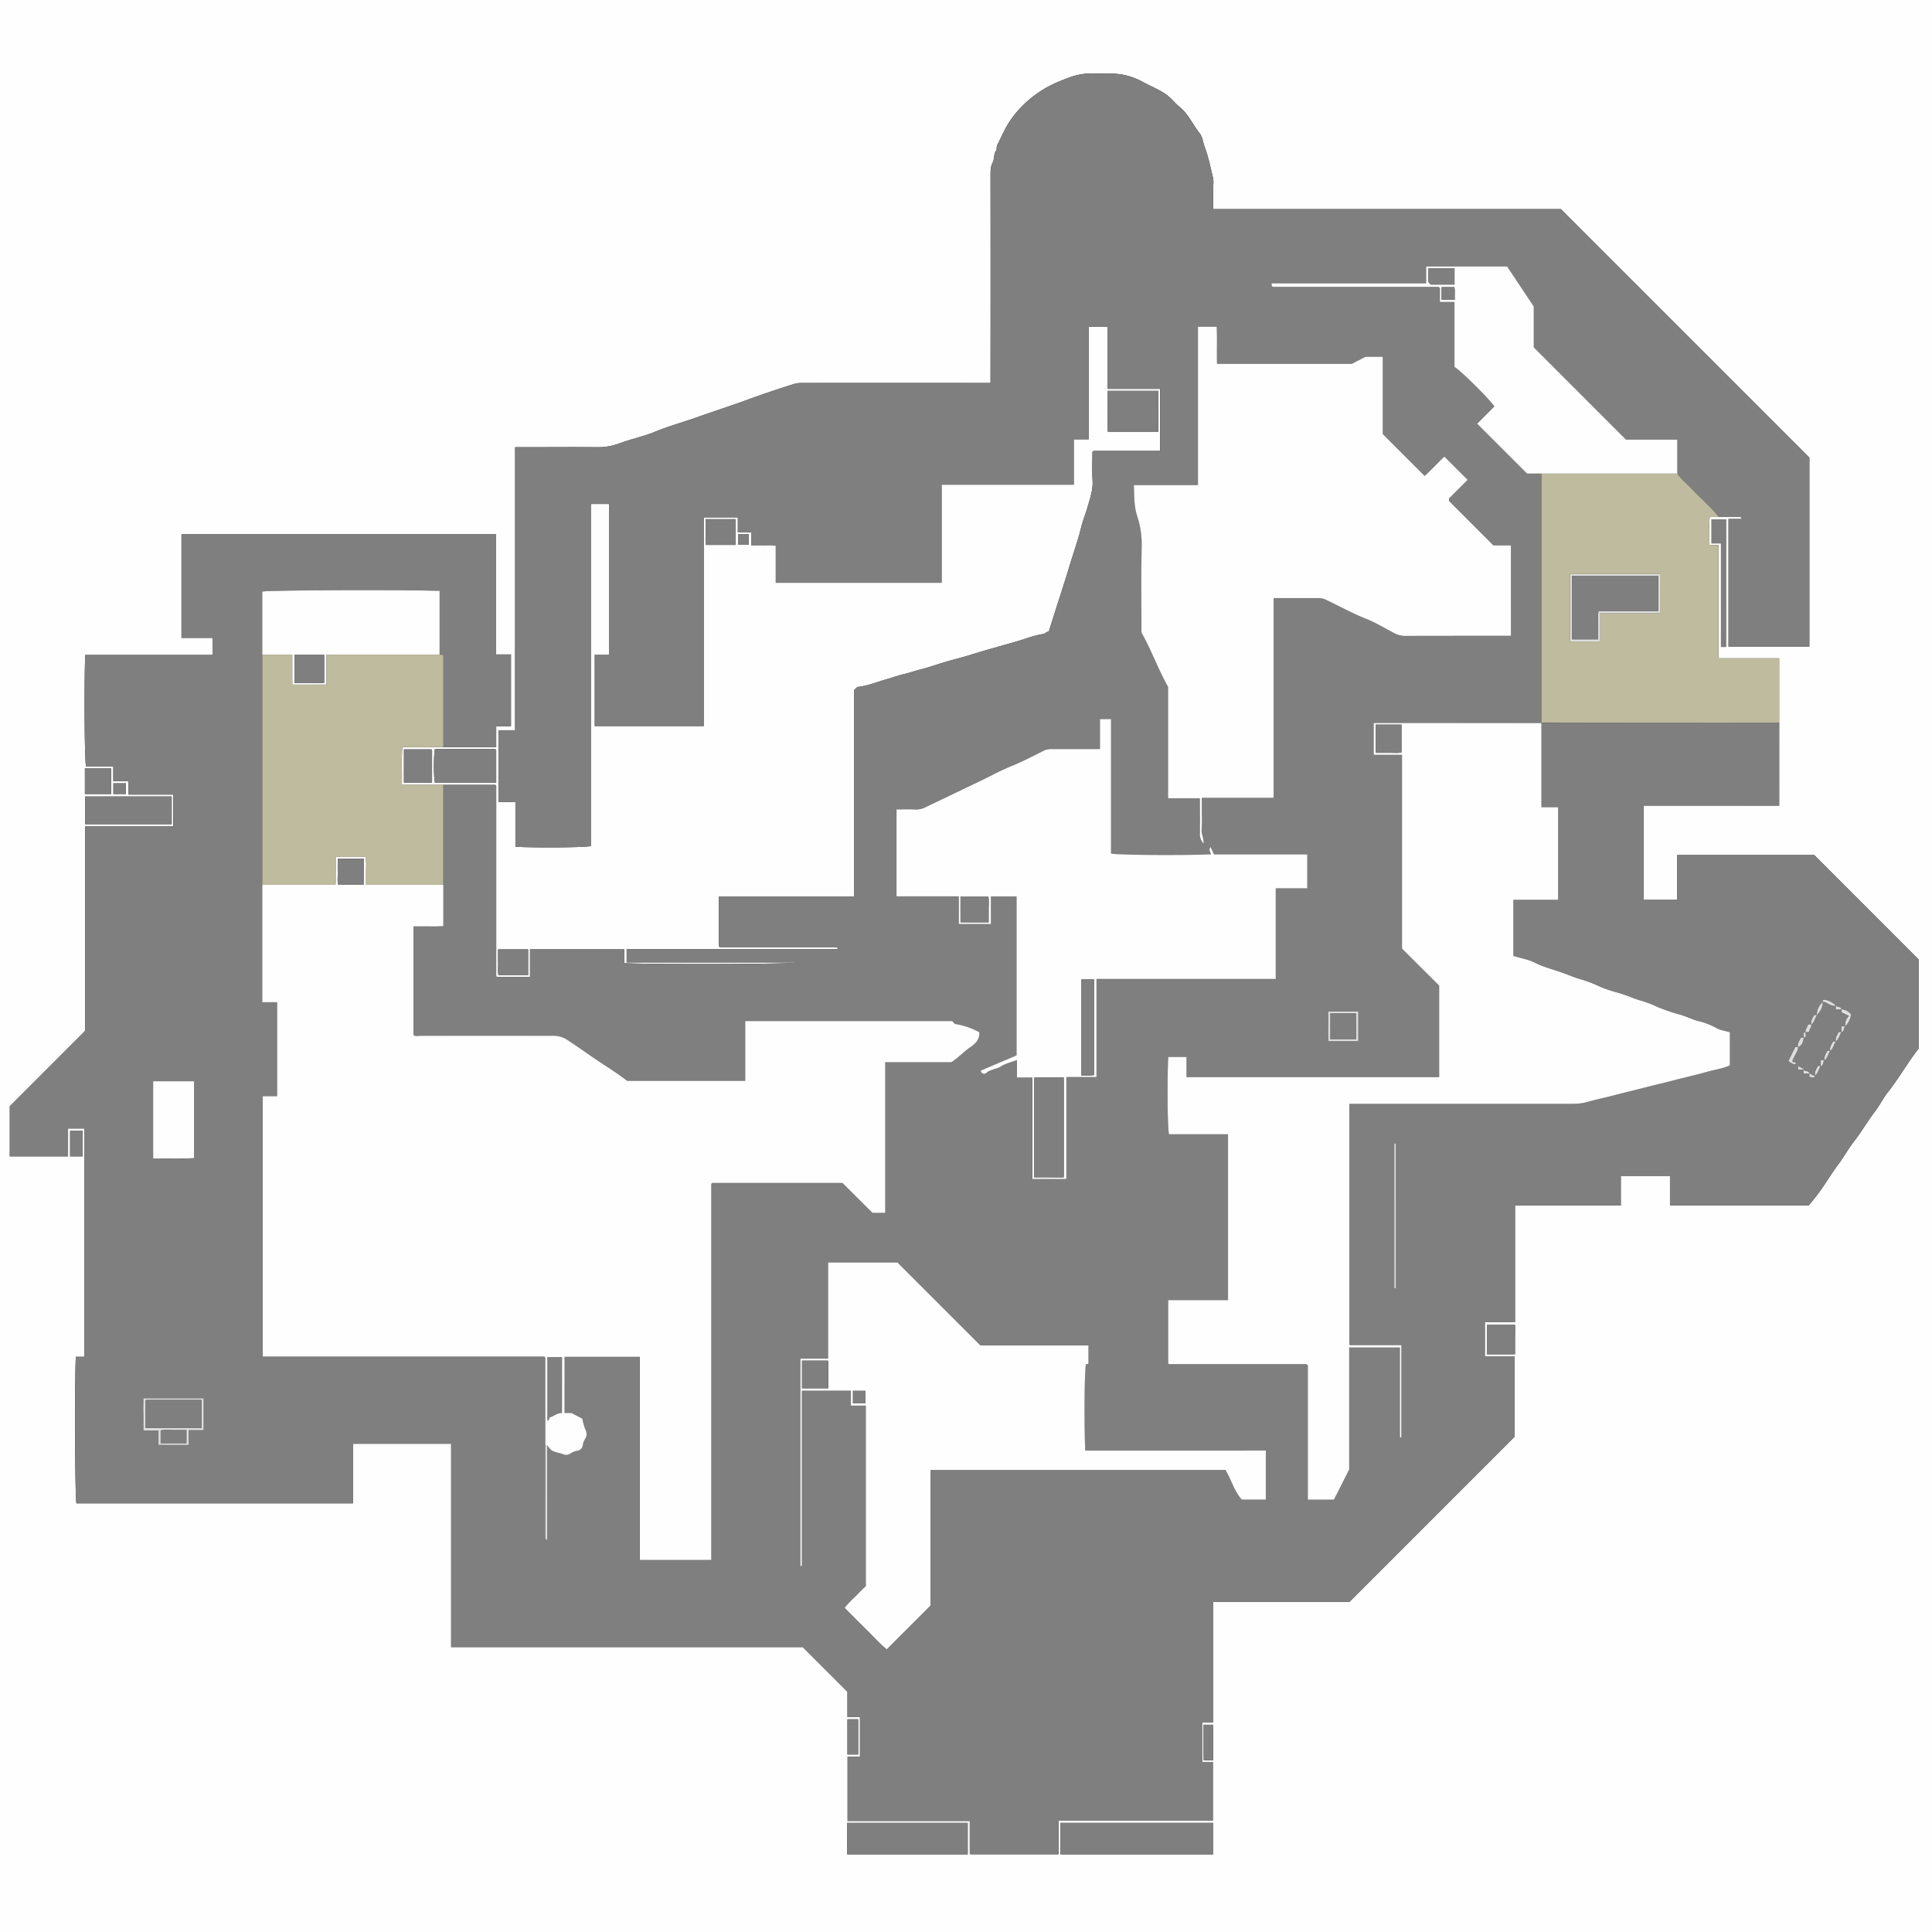 <svg id="Layer_1" data-name="Layer 1" xmlns="http://www.w3.org/2000/svg" viewBox="0 0 1024 1024"><rect x="0" y="0" width="1024" height="1024" fill="#333333" stroke="none"/><defs><style>.cls-1{fill:#fefefe;}.cls-2{fill:#7f7f7f;}.cls-3{fill:#bebb9e;}.cls-4{fill:#dedede;}</style></defs><path class="cls-1" d="M0,1024V0H1024V1024ZM911,274c3.84,0,7.68,0,11.53,0,.11,0,.27.2.34.34.32.59-.73.13.9.71h-7.62v67.66H959V242.53q-65.78-65.78-131.71-131.71H643V100.2c0-2,.39-4.1-.07-6-1.35-5.42-2.38-10.93-4.37-16.18-.93-2.45-1.14-5.41-2.67-7.35-3.69-4.63-6-10.26-10.77-14.09-2.54-2.06-4.45-4.77-7.23-6.66-4.14-2.83-8.79-4.58-13.11-7A34.4,34.4,0,0,0,589.41,39c-3-.15-6,0-9-.05a33.85,33.85,0,0,0-13.2,1.94c-5.53,2-11.06,4.31-15.85,7.51a57.85,57.85,0,0,0-16.29,16c-2.56,3.88-4.31,8.21-6.47,12.31-.61,1.16-.09,2.44-.67,3.21-1.44,1.9-.74,4.26-1.83,6.27S525,90.5,525,92.8q.1,52.5,0,105V203h-5.08q-47.25,0-94.5,0a15.16,15.16,0,0,0-4.73.57c-8.4,2.65-16.76,5.44-25,8.48s-16.93,5.77-25.34,8.8c-7.69,2.76-15.59,4.89-23.19,8-6.13,2.51-12.72,3.87-18.94,6.18a31.88,31.88,0,0,1-11.7,2c-12.83-.11-25.67,0-38.5,0h-5V387.05h-8.85v38.06h9v23.7c12.42.59,35.88.39,40-.37V267.11h9.61v80h-7.55v37.73H373V274.2h18.06v7.9h7.06V289c2.31,0,4.46,0,6.6,0s4.23-.24,6.45.26v19.62h87.89v-52h70.06V232.84H577V173.2h10.06v32.9h27.78V239H579.78a.83.83,0,0,0-.43.15,2.38,2.38,0,0,0-.35.36c0,5-.25,10,.07,15,.34,5.27-1.48,10-2.83,14.85-1,3.44-2.39,6.71-3.22,10.17-1.49,6.19-3.64,12.18-5.49,18.25q-3.16,10.41-6.53,20.78c-1.75,5.44-3.46,10.89-5.19,16.32-1.26-.23-1.75,1-2.68,1.11-5,.72-9.57,2.61-14.34,4-8,2.33-16.13,4.46-24.11,7-4.72,1.5-9.57,2.61-14.32,4.06-4.14,1.26-8.26,2.72-12.4,3.75-2.86.72-5.68,1.75-8.58,2.41s-5.93,1.78-8.86,2.61c-5.23,1.47-10.3,3.63-15.77,4.26-.66.08-1.23,1-2,1.59V475.12H381c0,8.82,0,17.46,0,26.1a.89.89,0,0,0,.15.43,2.83,2.83,0,0,0,.32.36q31,0,62,0c.11,0,.26.2.34.34.35.57-.69.14,1,.7H332.13v7.06H423c-4.06,1.1-88.09,1.08-92.17.3v-7.3h-49.9v14.73H263.28c-.14-.29-.27-.42-.27-.56q0-50.25,0-100.5a.84.84,0,0,0-.14-.43,2.38,2.38,0,0,0-.35-.36H213c.16-6.89-.19-13.46.23-20H263V384.93h7.82V346.87h-8V283.09H96.2v55h16.57v9.06H45.2c-.64,12.86-.41,54.81.35,59.05h14.5v7.9h8.06v7.06H91.83V438H45.13V546.37l-39.95,40V612.9H36.06V598.13h8.7v121H40.18c-.72,16-.44,73.71.33,77.66H187.06V765.22h52.06V873H425.48l23.68,23.68V910h6.64v21.06h-6.57v34.06H514c0,5.81,0,11.46,0,17.1a.84.84,0,0,0,.16.42c.1.13.24.23.16.15h46.72V964.92h81.81V933.86h-5.69V913h5.89V849.05H715.2l87.58-87.59V718.88H787c0-6.08,0-12,0-18.06h16V638.94h56.06v-15.7h26.06v15.67h73.51c1.4-1.66,2.73-3.26,4-4.91,4.19-5.37,7.54-11.29,11.59-16.72,3-4,5.46-8.49,8.54-12.45,4-5.14,7.19-10.78,11.15-15.92,2.39-3.09,4.08-6.72,6.5-9.78,6-7.56,10.71-16,16.54-23.43V508.57l-55.36-55.38H888.94v23.59H871.15V427h48.06c7.93,0,15.87,0,23.79,0V348.9H910.8V288.84H906c0-2.64,0-5.11,0-7.58a48.75,48.75,0,0,1,.18-7.26ZM642.91,966.16H562c0,3,0,5.78,0,8.58s-.07,5.54.06,8.1h80.85Zm-130,0H449c0,3,0,5.76,0,8.57s-.07,5.54.06,8.11h63.85ZM45.1,436.85H91v-14.7H45.1ZM613.91,207.18H587c.17,7.39-.17,14.62.19,21.64h26.76ZM230.5,397c-.72,4.26-.69,14.25,0,17.82H263c0-5.81,0-11.45,0-17.08a.78.78,0,0,0-.18-.42,2.17,2.17,0,0,0-.36-.32Zm-16.42,17.83H229c0-5.79,0-11.42,0-17.05a.89.89,0,0,0-.15-.43c-.09-.14-.22-.24-.16-.18h-14.6ZM912.15,288V342.9h2.68V275.24h-7.67V288ZM788.09,717.82H803c0-2.81,0-5.45,0-8.09s.1-5.18,0-7.55H788.09ZM389.92,275.17H374c0,2.46,0,4.77,0,7.07s-.25,4.55.18,6.59h15.73Zm-110,228H264c0,2.48-.05,4.78,0,7.09s-.26,4.54.19,6.57h15.71Zm-221-96H45v7.08c0,2.26,0,4.52,0,6.6h13.9ZM454.84,929.91V911.26h-5.68v18.65Zm-411-317V599.26H37.16v13.65ZM643,933c0-6.33.07-12.67-.07-18.82h-5c0,6.39-.06,12.61.07,18.82ZM60.09,420.84h6.66v-5.68H60.09ZM391.16,283.09v5.66h5.68v-5.66Z"/><path class="cls-2" d="M235,416h27.5a2.38,2.38,0,0,1,.35.36.84.84,0,0,1,.14.43q0,50.25,0,100.5c0,.14.13.27.27.56h17.63V503.12h49.9v7.3c4.08.78,88.11.8,92.17-.3H332.13v-7.06h112.7c-1.67-.56-.63-.13-1-.7-.08-.14-.23-.34-.34-.34q-31,0-62,0a2.83,2.83,0,0,1-.32-.36.89.89,0,0,1-.15-.43c0-8.64,0-17.28,0-26.1h71.78V365.65c.74-.63,1.31-1.51,2-1.59,5.47-.63,10.54-2.79,15.77-4.26,2.93-.83,5.92-1.95,8.86-2.61s5.72-1.69,8.58-2.41c4.14-1,8.26-2.49,12.4-3.75,4.75-1.45,9.6-2.56,14.32-4.06,8-2.53,16.07-4.66,24.11-7,4.77-1.38,9.39-3.27,14.34-4,.93-.14,1.42-1.34,2.68-1.11,1.73-5.43,3.44-10.88,5.19-16.32q3.35-10.37,6.53-20.78c1.85-6.07,4-12.06,5.49-18.25.83-3.46,2.27-6.73,3.22-10.17,1.35-4.89,3.17-9.58,2.83-14.85-.32-5-.07-10-.07-15a2.38,2.38,0,0,1,.35-.36.83.83,0,0,1,.43-.15h35.07V206.1H587.07V173.2H577v59.64h-7.88V256.9H499.07v52H411.18V289.27c-2.22-.5-4.35-.21-6.45-.26s-4.29,0-6.6,0v-6.9h-7.06v-7.9H373V384.83H315.24V347.1h7.55v-80h-9.61V448.44c-4.16.76-27.62,1-40,.37v-23.7h-9V387.05H273V237h5c12.83,0,25.67-.07,38.5,0a31.88,31.88,0,0,0,11.7-2c6.22-2.31,12.81-3.67,18.94-6.18,7.6-3.12,15.5-5.25,23.19-8,8.41-3,17-5.71,25.34-8.8s16.61-5.83,25-8.48a15.16,15.16,0,0,1,4.73-.57q47.25-.07,94.5,0H525v-5.21q0-52.5,0-105c0-2.3.1-4.62,1.15-6.54s.39-4.37,1.83-6.27c.58-.77.06-2,.67-3.21,2.16-4.1,3.91-8.43,6.47-12.31a57.85,57.85,0,0,1,16.29-16c4.79-3.2,10.32-5.46,15.85-7.51A33.85,33.85,0,0,1,580.41,39c3,.1,6-.1,9,.05A34.4,34.4,0,0,1,604.78,43c4.32,2.41,9,4.16,13.11,7,2.78,1.89,4.69,4.6,7.23,6.66,4.72,3.83,7.08,9.46,10.77,14.09,1.53,1.94,1.74,4.9,2.67,7.35,2,5.25,3,10.76,4.37,16.18.46,1.88.07,4,.07,6v10.62H827.29q66,66,131.71,131.71V342.75H916.15V275.09h7.62c-1.63-.58-.58-.12-.9-.71-.07-.14-.23-.34-.34-.34-3.85,0-7.69,0-11.53,0-4.31-5.39-9.62-9.81-14.31-14.83-2.56-2.73-5.6-5-7.69-8.17V233H861.81l-48.87-48.87V162.44c-4.81-7.24-9.59-14.41-14.12-21.22H755.88v8.92H674c.09.81-.18,1.35.64,1.86h87.63a.8.8,0,0,1,.43.17,4.62,4.62,0,0,1,.52.56v7.31h7.71v34.43c3,1.61,18.73,17.2,21.17,20.94l-9.14,9.16L809.34,251H817V383.09q-44.43.14-88.9.09v16.88h15V502.78l19.7,19.62v48.47H628.88V560.16h-9.7c-.61,13.5-.4,36.88.4,41h31.3v87.9H619.15v33.63c.29.14.42.27.56.27l72.5,0a.83.83,0,0,1,.43.15,3.78,3.78,0,0,1,.54.5V794.9H707c2.62-5.21,5.27-10.46,8.09-16V714.2H742c0,15.85,0,31.5,0,47.16,0,.13.14.28.25.38s.23.11.54.24V713h-27a.84.84,0,0,1-.43-.16c-.13-.09-.23-.24-.16-.16V585H830.81c3.56,0,7.1.13,10.6-1,4.32-1.33,8.8-2.15,13.17-3.28,6.32-1.64,12.66-3.2,19-4.8,4.38-1.1,8.78-2.16,13.15-3.28,6.18-1.57,12.4-3,18.54-4.72,3.87-1.09,7.93-1.58,11.63-3.34v-17.5c-2.57-.79-5.35-1.11-7.52-2.43a34.39,34.39,0,0,0-9.06-3.45c-3.32-.9-6.38-2.43-9.64-3.41a90.9,90.9,0,0,1-12.24-4.17,60.74,60.74,0,0,0-9.07-3.41c-3.29-.94-6.37-2.43-9.63-3.42-4.12-1.24-8.41-2.32-12.26-4.13a64.39,64.39,0,0,0-9.05-3.47c-3.28-1-6.49-2.22-9.62-3.4-5-1.91-10.33-3.07-15.21-5.55-3.53-1.8-7.63-2.45-11.47-3.62V476.91h23.73V427.85H817V383.09q63-.13,126-.09v44c-7.92.08-15.86,0-23.79,0H871.15v49.78h17.79V453.19h72.69L1017,508.57V555.7c-5.83,7.43-10.55,15.87-16.54,23.43-2.42,3.06-4.11,6.69-6.5,9.78-4,5.14-7.17,10.78-11.15,15.92-3.08,4-5.52,8.41-8.54,12.45-4,5.43-7.4,11.35-11.59,16.72-1.28,1.65-2.61,3.25-4,4.91H885.15V623.24H859.09v15.7H803v61.88H787c0,6.07,0,12,0,18.06h15.78v42.58L715.2,849.05H643.06V913h-5.89v20.89h5.69v31.06H561.05v17.89H514.33c.08.08-.06,0-.16-.15a.84.84,0,0,1-.16-.42c0-5.64,0-11.29,0-17.1H449.23V931.08h6.57V910h-6.64V896.66L425.48,873H239.12V765.22H187.06v31.59H40.51c-.77-3.95-1-61.66-.33-77.66h4.58v-121h-8.7V612.9H5.18V586.32l40-40V438h46.7V421.14H68.11v-7.06H60.05v-7.9H45.55c-.76-4.24-1-46.19-.35-59.05h67.57v-9.06H96.2v-55H262.84v63.78h8v38.06H263V396H235q0-24.11,0-48.22a.86.86,0,0,0-.15-.43,2.18,2.18,0,0,0-.32-.35H233V313.17c-16.94-.7-89.68-.42-94,.35V531.19h7.82V581h-7.63V719h149a.84.84,0,0,1,.43.16,2.33,2.33,0,0,1,.34.36V766q0,24.74,0,49.46c0,.12.19.26.32.36.51.42.16-.64.67,1.08V766c2.18,2.84,2.16,2.9,5.77,4a11.23,11.23,0,0,1,2.68.81,3.92,3.92,0,0,0,3.68-.29,9.31,9.31,0,0,1,3.87-1.59,3.33,3.33,0,0,0,2.88-2.87,8,8,0,0,1,1.29-3.49,4.62,4.62,0,0,0,.09-4.87,35.15,35.15,0,0,1-1.61-5.79l-5.73-3h-3.69V719.15h39.92V826.83H377q0-99.71,0-199.07a.84.84,0,0,1,.16-.42,2.69,2.69,0,0,1,.35-.33h69l15.85,15.85h6.76V563h35c3.85-2.52,6.8-5.73,10.4-8.2,2.41-1.67,4.76-3.93,4.42-7.75A39.48,39.48,0,0,0,506,542.69l-1.3-1.5H394.94v31.68H332.35c-3.45-2.64-7.13-5.19-10.81-7.55-6.87-4.41-13.43-9.26-20.24-13.73a13.59,13.59,0,0,0-8-2.62q-35,.07-70,0c-1.44,0-3,.37-4.21-.28V491c2.78,0,5.42,0,8.06,0a72.15,72.15,0,0,0,7.79-.13V416ZM959,569c.12.61-.3,1.31.33,1.84,1,0,2.28,1,2.67-.84,1.72-1.23,1.87-3.41,3-5,1.7-.31,1-2.24,2-3,1.72-1.23,1.87-3.41,3-5,1.72-1.23,1.87-3.41,3-5,1.72-1.23,1.87-3.41,3-5,1.7-.31,1-2.24,2-3a11.22,11.22,0,0,0,3.11-6.26A6.43,6.43,0,0,0,976,535c-.31-1.7-2.24-1-3-2a11,11,0,0,0-5.29-3c-.63-.19-1.71-.36-1.71,1-1.81,2-3.17,4.16-3,7h-1.43c-.91,1.54-1.88,3.07-1.57,5h-1.76c-.08,1.63-1.62,2.5-1.24,4-1.93.47-.62,2-1,3h-1.43c-.91,1.54-1.88,3.07-1.49,5h-1.62l-3.63,7.37c2.42,1.87,3.73,2.17,4,1-.34-.85-1.85.24-1.87-1.15.8-2.48,2.72-4.51,3-7.22,2.27-.91,2.65-3,3-5,1.93-.47.62-2,1-3h1.76c.08-1.63,1.62-2.5,1.24-4,1.72-1.23,1.87-3.41,3-5,1.81-2,3.17-4.16,3-7a4.32,4.32,0,0,1,2.21.59c1.44.79,2.95,1.8,4.79,1.41v2h3v1.52l4,1.94a6.8,6.8,0,0,0-2,5.54h-2v3h-1.43c-.91,1.54-1.88,3.07-1.57,5h-1.43c-.91,1.54-1.88,3.07-1.57,5h-1.43c-.91,1.54-1.88,3.07-1.57,5h-2v3h-1.43c-.91,1.54-1.88,3.07-1.57,5-1.27.49-1.94-.86-3-1-.31-1.7-2.24-1-2.5-2.12L952.92,565c.12.91.17,1.34.25,1.89A21.71,21.71,0,0,1,956,567v2ZM777.89,254.34,765.56,242c-3.44,3.19-6.82,7-10.46,10.24l-22.2-22.2V189.11h-9.17l-7.28,3.72h-71.4c-.18-6.72.13-13.29-.17-19.64H635v83.87H601c.28,5.78,0,11.09,1.81,16.55a47.62,47.62,0,0,1,2.36,16.08c-.35,15.31-.12,30.62-.12,45.54,5.39,9.49,8.8,19.49,14.11,28.74v59.11H636c0,6.34.06,12.32,0,18.31a7.26,7.26,0,0,0,2,5.75c.19-2.88-1.36-5.18-1.05-7.79a70.66,70.66,0,0,0,.08-8.49v-8h38.12V317c8.16,0,16,0,23.81,0a8.82,8.82,0,0,1,4.1,1c7.07,3.44,13.93,7.27,21.29,10.15,5.14,2,9.9,5,14.85,7.56a11.49,11.49,0,0,0,5.45,1.39c17.32-.09,34.65-.05,52-.05h4.28V289.07h-9.3l-23.49-23.5c-.09-.09-.07-.31-.08-.47s0-.33,0-.88ZM519.79,567.43c.62,2.37,2.41,1.71,2.63,1.49,2.25-2.2,5.52-2,8-3.69s5.36-2.19,8.46-3.37v9.26h8.22V625c6.07,0,12,0,18-.06V571h15.87v-52h95v-48h16.7v-18H643.34c-.64-1.42-1.2-2.65-1.79-3.94-1.18,1.47-.26,2.67.24,3.9-15.07.64-48.68.41-53-.4V381.11h-5.88V397H557.13a8.85,8.85,0,0,0-4.11.93c-5.66,2.82-11.23,5.78-17.12,8.15-5.56,2.24-10.85,5.18-16.27,7.78q-14.37,6.92-28.77,13.78a10.82,10.82,0,0,1-5.44,1.41c-3.44-.19-6.89-.05-10.3-.05v46.09h33v14.66h17V475.1h13.64v84.26Zm151.12,201.4H575.16c-.62-15.43-.4-41.81.39-45.83.47,0,1,.16,1.33-.38v-9.53H519.59l-44-44H438.91v51H424.23V830H425v-92.8h26V745h7.88v95.57c-2,2-3.91,3.85-5.75,5.77a59.21,59.21,0,0,0-5.5,5.76c3.87,3.87,7.47,7.53,11.14,11.13S466,870.91,470,874.16L493.16,851v-71.9h156.3c3.26,5.24,4.66,11.38,8.74,15.75h12.71ZM81.17,573.08v41c7.39-.2,14.62.18,21.66-.22V573.08ZM84,765.82h16V758h7.88v-16.8H76c0,3,0,5.77,0,8.57s-.06,5.53.07,8.43H84ZM739.83,606.19l-.83,0q0,38.13,0,76.27c0,.13.18.27.3.37.49.46.17-.6.52.64Zm-19.91-70H704c0,2.8,0,5.44,0,8.07a70.31,70.31,0,0,0,.12,7.59h15.79Z"/><path class="cls-3" d="M943,383H817V251h72c2.09,3.17,5.13,5.44,7.69,8.17,4.69,5,10,9.44,14.31,14.83h-4.81a48.75,48.75,0,0,0-.18,7.26c0,2.47,0,4.94,0,7.58h4.8V348.9H943Zm-63.17-58V304.25H832.16V340h16V325Z"/><path class="cls-3" d="M139,469V347h16c0,3,0,5.62,0,8.26s-.1,5.19.05,7.56h18V347h61.48a2.18,2.18,0,0,1,.32.35.86.86,0,0,1,.15.43q0,24.11,0,48.22H213.19c-.42,6.54-.07,13.11-.23,20h22v53H194c0-2.78,0-5.25,0-7.73a51.91,51.91,0,0,0-.14-7.1H178c0,2.65,0,5.13,0,7.6s.26,4.87-.2,7.23Z"/><path class="cls-2" d="M642.91,966.16v16.68H562.06c-.13-2.56,0-5.33-.06-8.1s0-5.61,0-8.58Z"/><path class="cls-2" d="M512.91,966.16v16.68H449.06c-.13-2.57,0-5.34-.06-8.11s0-5.61,0-8.57Z"/><path class="cls-2" d="M45.1,436.85v-14.7H91v14.7Z"/><path class="cls-2" d="M613.91,207.18v21.64H587.15c-.36-7,0-14.25-.19-21.64Z"/><path class="cls-2" d="M230.5,397h31.95a2.17,2.17,0,0,1,.36.32.78.78,0,0,1,.18.42c0,5.63,0,11.27,0,17.08H230.52C229.81,411.25,229.78,401.26,230.5,397Z"/><path class="cls-2" d="M214.08,414.83V397.17h14.6c-.06-.06.07,0,.16.18a.89.89,0,0,1,.15.43c0,5.63,0,11.26,0,17.05Z"/><path class="cls-2" d="M912.15,288h-5V275.24h7.67V342.9h-2.68Z"/><path class="cls-2" d="M788.09,717.82V702.18h14.85c.15,2.37,0,5,0,7.55s0,5.28,0,8.09Z"/><path class="cls-2" d="M389.92,275.17v13.66H374.19c-.43-2-.12-4.33-.18-6.59s0-4.61,0-7.07Z"/><path class="cls-2" d="M279.91,503.17v13.66H264.2c-.45-2-.13-4.32-.19-6.57s0-4.61,0-7.09Z"/><path class="cls-2" d="M58.91,407.16v13.68H45c0-2.08,0-4.34,0-6.6v-7.08Z"/><path class="cls-2" d="M454.84,929.91h-5.68V911.26h5.68Z"/><path class="cls-2" d="M43.84,612.91H37.16V599.26h6.68Z"/><path class="cls-2" d="M643,933h-5c-.13-6.21,0-12.43-.07-18.82h5C643.08,920.33,643,926.67,643,933Z"/><path class="cls-2" d="M60.09,420.84v-5.68h6.66v5.68Z"/><path class="cls-2" d="M391.16,283.09h5.68v5.66h-5.68Z"/><path class="cls-1" d="M139,469h38.79c.46-2.36.14-4.81.2-7.23s0-4.95,0-7.6h15.85a51.91,51.91,0,0,1,.14,7.1c0,2.48,0,5,0,7.73h41v21.86a72.15,72.15,0,0,1-7.79.13c-2.64.05-5.28,0-8.06,0v57.7c1.26.65,2.77.28,4.21.28q35,0,70,0a13.59,13.59,0,0,1,8,2.62c6.81,4.47,13.37,9.32,20.24,13.73,3.68,2.36,7.36,4.91,10.81,7.55h62.59V541.19H504.72l1.3,1.5A39.48,39.48,0,0,1,519,547.07c.34,3.82-2,6.08-4.42,7.75-3.6,2.47-6.55,5.68-10.4,8.2h-35v79.84h-6.76L446.51,627h-69a2.69,2.69,0,0,0-.35.33.84.84,0,0,0-.16.42q0,99.45,0,199.07H339.15V719.15H299.23v29.77h3.69l5.73,3a35.15,35.15,0,0,0,1.61,5.79,4.62,4.62,0,0,1-.09,4.87,8,8,0,0,0-1.29,3.49,3.33,3.33,0,0,1-2.88,2.87,9.31,9.31,0,0,0-3.87,1.59,3.92,3.92,0,0,1-3.68.29,11.23,11.23,0,0,0-2.68-.81c-3.61-1.06-3.59-1.12-5.77-4h-1V719.53a2.33,2.33,0,0,0-.34-.36.84.84,0,0,0-.43-.16h-149V581h7.63V531.19H139ZM297.84,748.82V719.25h-7.62c0,11.32,0,22.4,0,33.47,0,.07.22.14.42.25.21-.59.41-1.17.62-1.75C293.49,750.59,295.27,748.79,297.84,748.82ZM192.91,455.18H179c0,2.47-.05,4.78,0,7.09s-.27,4.53.19,6.55h13.71Z"/><path class="cls-1" d="M817,383.18v44.67h8.85v49.06H802.12v29.75c3.84,1.17,7.94,1.82,11.47,3.62,4.88,2.48,10.17,3.64,15.21,5.55,3.13,1.18,6.34,2.44,9.62,3.4a64.39,64.39,0,0,1,9.05,3.47c3.85,1.81,8.14,2.89,12.26,4.13,3.26,1,6.34,2.48,9.63,3.42a60.74,60.74,0,0,1,9.07,3.41,90.9,90.9,0,0,0,12.24,4.17c3.26,1,6.32,2.51,9.64,3.41a34.39,34.39,0,0,1,9.06,3.45c2.17,1.32,5,1.64,7.52,2.43v17.5c-3.7,1.76-7.76,2.25-11.63,3.34-6.14,1.71-12.36,3.15-18.54,4.72-4.37,1.12-8.77,2.18-13.15,3.28-6.33,1.6-12.67,3.16-19,4.8-4.37,1.13-8.85,2-13.17,3.28-3.5,1.09-7,1-10.6,1H715.18V712.67c-.07-.08,0,.07.16.16a.84.84,0,0,0,.43.16h27v49c-.31-.13-.46-.15-.54-.24s-.25-.25-.25-.38c0-15.66,0-31.31,0-47.16H715.1v64.66c-2.82,5.58-5.47,10.83-8.09,16H693.18V723.66a3.78,3.78,0,0,0-.54-.5.83.83,0,0,0-.43-.15l-72.5,0c-.14,0-.27-.13-.56-.27V689.09h31.73v-87.9h-31.3c-.8-4.15-1-27.53-.4-41h9.7v10.71H762.79V522.4l-19.7-19.62V400.06h-15V383.18Zm-87.83.9V399c2.46,0,4.77,0,7.07,0s4.55.25,6.59-.18V384.08Z"/><path class="cls-1" d="M777.89,254.34,768,264.22c0,.55,0,.72,0,.88s0,.38.08.47l23.49,23.5h9.3V337h-4.28c-17.32,0-34.65,0-52,.05a11.49,11.49,0,0,1-5.45-1.39c-4.95-2.53-9.71-5.54-14.85-7.56C717,325.22,710.1,321.39,703,318a8.82,8.82,0,0,0-4.1-1c-7.83,0-15.65,0-23.81,0V422.88H637v8a70.66,70.66,0,0,1-.08,8.49c-.31,2.61,1.24,4.91,1.05,7.79a7.26,7.26,0,0,1-2-5.75c.09-6,0-12,0-18.31H619.11V364c-5.31-9.25-8.72-19.25-14.11-28.74,0-14.92-.23-30.23.12-45.54a47.62,47.62,0,0,0-2.36-16.08c-1.8-5.46-1.53-10.77-1.81-16.55h34V173.19h9.93c.3,6.35,0,12.92.17,19.64h71.4l7.28-3.72h9.17v40.94l22.2,22.2c3.64-3.26,7-7.05,10.46-10.24Z"/><path class="cls-1" d="M519.79,567.43l19-8.07V475.1H525.17v14.65h-17V475.09h-33V429c3.41,0,6.86-.14,10.3.05a10.82,10.82,0,0,0,5.44-1.41q14.38-6.88,28.77-13.78c5.42-2.6,10.71-5.54,16.27-7.78,5.89-2.37,11.46-5.33,17.12-8.15a8.85,8.85,0,0,1,4.11-.93h25.81V381.11h5.88v71.32c4.29.81,37.9,1,53,.4-.5-1.23-1.42-2.43-.24-3.9.59,1.29,1.15,2.52,1.79,3.94h49.43v18h-16.7v48h-95v52H565.18v54c-6.07.11-12,0-18,.06V571.12h-8.22v-9.26c-3.1,1.18-6.09,1.8-8.46,3.37s-5.79,1.49-8,3.69C522.2,569.14,520.41,569.8,519.79,567.43Zm28.38,3.66V624c2.8,0,5.45,0,8.09,0s5.19.1,7.57,0V571.09Zm25-52v51c2.39-.3,4.65.19,6.68-.3V519.09Zm-64.08-30.26H524c0-2.47,0-4.77,0-7.08s.25-4.54-.18-6.58H509.08Z"/><path class="cls-1" d="M670.91,768.83v26H658.2c-4.08-4.37-5.48-10.51-8.74-15.75H493.16V851L470,874.16c-4-3.25-7.45-7.22-11.21-10.89s-7.27-7.26-11.14-11.13a59.21,59.21,0,0,1,5.5-5.76c1.84-1.92,3.76-3.78,5.75-5.77V745H451v-7.87H425V830h-.77V720.11h14.68v-51h36.71l44,44h57.29v9.53c-.32.54-.86.34-1.33.38-.79,4-1,30.4-.39,45.83Zm-245.83-33H439c0-2.63,0-5.1,0-7.57s.23-4.88-.15-7.09H425.08Zm27,8h6.66v-6.66h-6.66Z"/><path class="cls-1" d="M889,251H809.34l-26.41-26.42,9.14-9.16c-2.44-3.74-18.17-19.33-21.17-20.94V160.05h-7.71v-7.31a4.62,4.62,0,0,0-.52-.56.8.8,0,0,0-.43-.17H674.61c-.82-.51-.55-1.05-.64-1.86h81.91v-8.92h42.94c4.53,6.81,9.31,14,14.12,21.22v21.67L861.81,233H889ZM770.92,142.16H757.09v7.27l1.2,1.39h12.63Zm-6.84,16.67h7c-.21-2.4.21-4.65-.26-6.66h-6.72Z"/><path class="cls-1" d="M233,347H173v15.82h-18c-.15-2.37,0-5-.05-7.56s0-5.28,0-8.26H139V313.52c4.32-.77,77.06-1,94-.35Zm-76.83.08V362c2.81,0,5.45,0,8.09,0s5.19.1,7.57-.05V347.08Z"/><path class="cls-1" d="M81.17,573.08h21.66v40.75c-7,.4-14.27,0-21.66.22Z"/><path class="cls-4" d="M84,765.82v-7.65H76.07c-.13-2.9,0-5.67-.07-8.43s0-5.61,0-8.57h31.9V758H100v7.85Zm22.81-8.9V742h-29a.84.84,0,0,0-.43.16c-.13.09-.23.24-.16.17v14.58Zm-8,8V758c-2.48,0-4.78,0-7.08,0s-4.55-.25-6.58.18v6.73Z"/><path class="cls-4" d="M739.83,606.19v77.25c-.35-1.24,0-.18-.52-.64-.12-.1-.3-.24-.3-.37q0-38.13,0-76.27Z"/><path class="cls-4" d="M719.92,536.17v15.66H704.13a70.31,70.31,0,0,1-.12-7.59c0-2.63,0-5.27,0-8.07Zm-1.08,14.74V537H705.16v13.9Z"/><path class="cls-4" d="M289,766h1v50.9c-.51-1.72-.16-.66-.67-1.08-.13-.1-.32-.24-.32-.36Q289,790.73,289,766Z"/><path class="cls-4" d="M953.08,555c-.36,2.71-2.28,4.74-3.08,7.22,0,1.39,1.53.3,1.87,1.15-.31,1.17-1.62.87-4-1l3.63-7.37Z"/><path class="cls-4" d="M978,544a6.8,6.8,0,0,1,2-5.54l-4-1.94V535a6.43,6.43,0,0,1,5.11,2.74A11.22,11.22,0,0,1,978,544Z"/><path class="cls-4" d="M956,550c-.35,2-.73,4.09-3,5-.31-1.93.66-3.46,1.57-5Z"/><path class="cls-4" d="M963,538c-.17-2.84,1.19-5,3-7C966.17,533.84,964.81,536,963,538Z"/><path class="cls-4" d="M973,533c-1.84.39-3.35-.62-4.79-1.41A4.32,4.32,0,0,0,966,531c0-1.32,1.08-1.15,1.71-1A11,11,0,0,1,973,533Z"/><path class="cls-4" d="M957,547c-.38-1.5,1.16-2.37,1.24-4H960c.38,1.5-1.16,2.37-1.24,4Z"/><path class="cls-4" d="M976,547c-1.13,1.59-1.28,3.77-3,5-.31-1.93.66-3.46,1.57-5Z"/><path class="cls-4" d="M973,552c-1.13,1.59-1.28,3.77-3,5-.31-1.93.66-3.46,1.57-5Z"/><path class="cls-4" d="M963,538c-1.13,1.59-1.28,3.77-3,5-.31-1.93.66-3.46,1.57-5Z"/><path class="cls-4" d="M967,562c-.31-1.93.66-3.46,1.57-5H970C968.87,558.59,968.72,560.77,967,562Z"/><path class="cls-4" d="M962,570c-.31-1.93.66-3.46,1.57-5H965C963.87,566.59,963.72,568.77,962,570Z"/><path class="cls-4" d="M965,565v-3h2C966,562.76,966.7,564.69,965,565Z"/><path class="cls-4" d="M956.5,566.88h-3.33c-.08-.55-.13-1-.25-1.89Z"/><path class="cls-4" d="M959,569h-3v-2C956.76,568,958.69,567.3,959,569Z"/><path class="cls-4" d="M959,569c1.06.14,1.73,1.49,3,1-.39,1.88-1.7.82-2.67.84C958.7,570.31,959.12,569.61,959,569Z"/><path class="cls-4" d="M973,533c.76,1,2.69.3,3,2h-3Z"/><path class="cls-4" d="M976,547v-3h2C977,544.76,977.7,546.69,976,547Z"/><path class="cls-4" d="M956,550c.38-1-.93-2.53,1-3C956.62,548,957.93,549.53,956,550Z"/><path class="cls-4" d="M879.83,325H848.17v15h-16V304.25h47.67Zm-.92-19.84H833.24v33.68H847c0-2.63,0-5.1,0-7.58a47.59,47.59,0,0,1,.21-7.42h31.69Z"/><path class="cls-2" d="M297.84,748.82c-2.57,0-4.35,1.77-6.56,2.4-.21.58-.41,1.16-.62,1.75-.2-.11-.42-.18-.42-.25,0-11.07,0-22.15,0-33.47h7.62Z"/><path class="cls-2" d="M192.91,455.18v13.64H179.2c-.46-2-.13-4.3-.19-6.55s0-4.62,0-7.09Z"/><path class="cls-2" d="M729.17,384.08h13.66v14.73c-2,.43-4.33.12-6.59.18s-4.61,0-7.07,0Z"/><path class="cls-2" d="M548.17,571.09h15.66v52.85c-2.38.15-5,0-7.57,0s-5.29,0-8.09,0Z"/><path class="cls-2" d="M573.16,519.09h6.68V569.8c-2,.49-4.29,0-6.68.3Z"/><path class="cls-2" d="M509.08,488.83V475.17h14.73c.43,2,.12,4.33.18,6.58s0,4.61,0,7.08Z"/><path class="cls-2" d="M425.08,735.83V721.17h13.76c.38,2.21.1,4.66.15,7.09s0,4.94,0,7.57Z"/><path class="cls-2" d="M452.08,743.83v-6.66h6.66v6.66Z"/><path class="cls-2" d="M770.92,142.16v8.66H758.29l-1.2-1.39v-7.27Z"/><path class="cls-2" d="M764.08,158.83v-6.66h6.72c.47,2,.05,4.26.26,6.66Z"/><path class="cls-2" d="M156.17,347.08h15.66v14.86c-2.38.15-5,0-7.57.05s-5.28,0-8.09,0Z"/><path class="cls-2" d="M106.82,756.92H77.18V742.34c-.07.07,0-.08.16-.17a.84.84,0,0,1,.43-.16h29.05Z"/><path class="cls-2" d="M98.83,764.92H85.17v-6.73c2-.43,4.32-.12,6.58-.18s4.6,0,7.08,0Z"/><path class="cls-2" d="M718.84,550.91H705.16V537h13.68Z"/><path class="cls-2" d="M878.91,305.16v18.68H847.22a47.59,47.59,0,0,0-.21,7.42c0,2.48,0,4.95,0,7.58H833.24V305.16Z"/></svg>